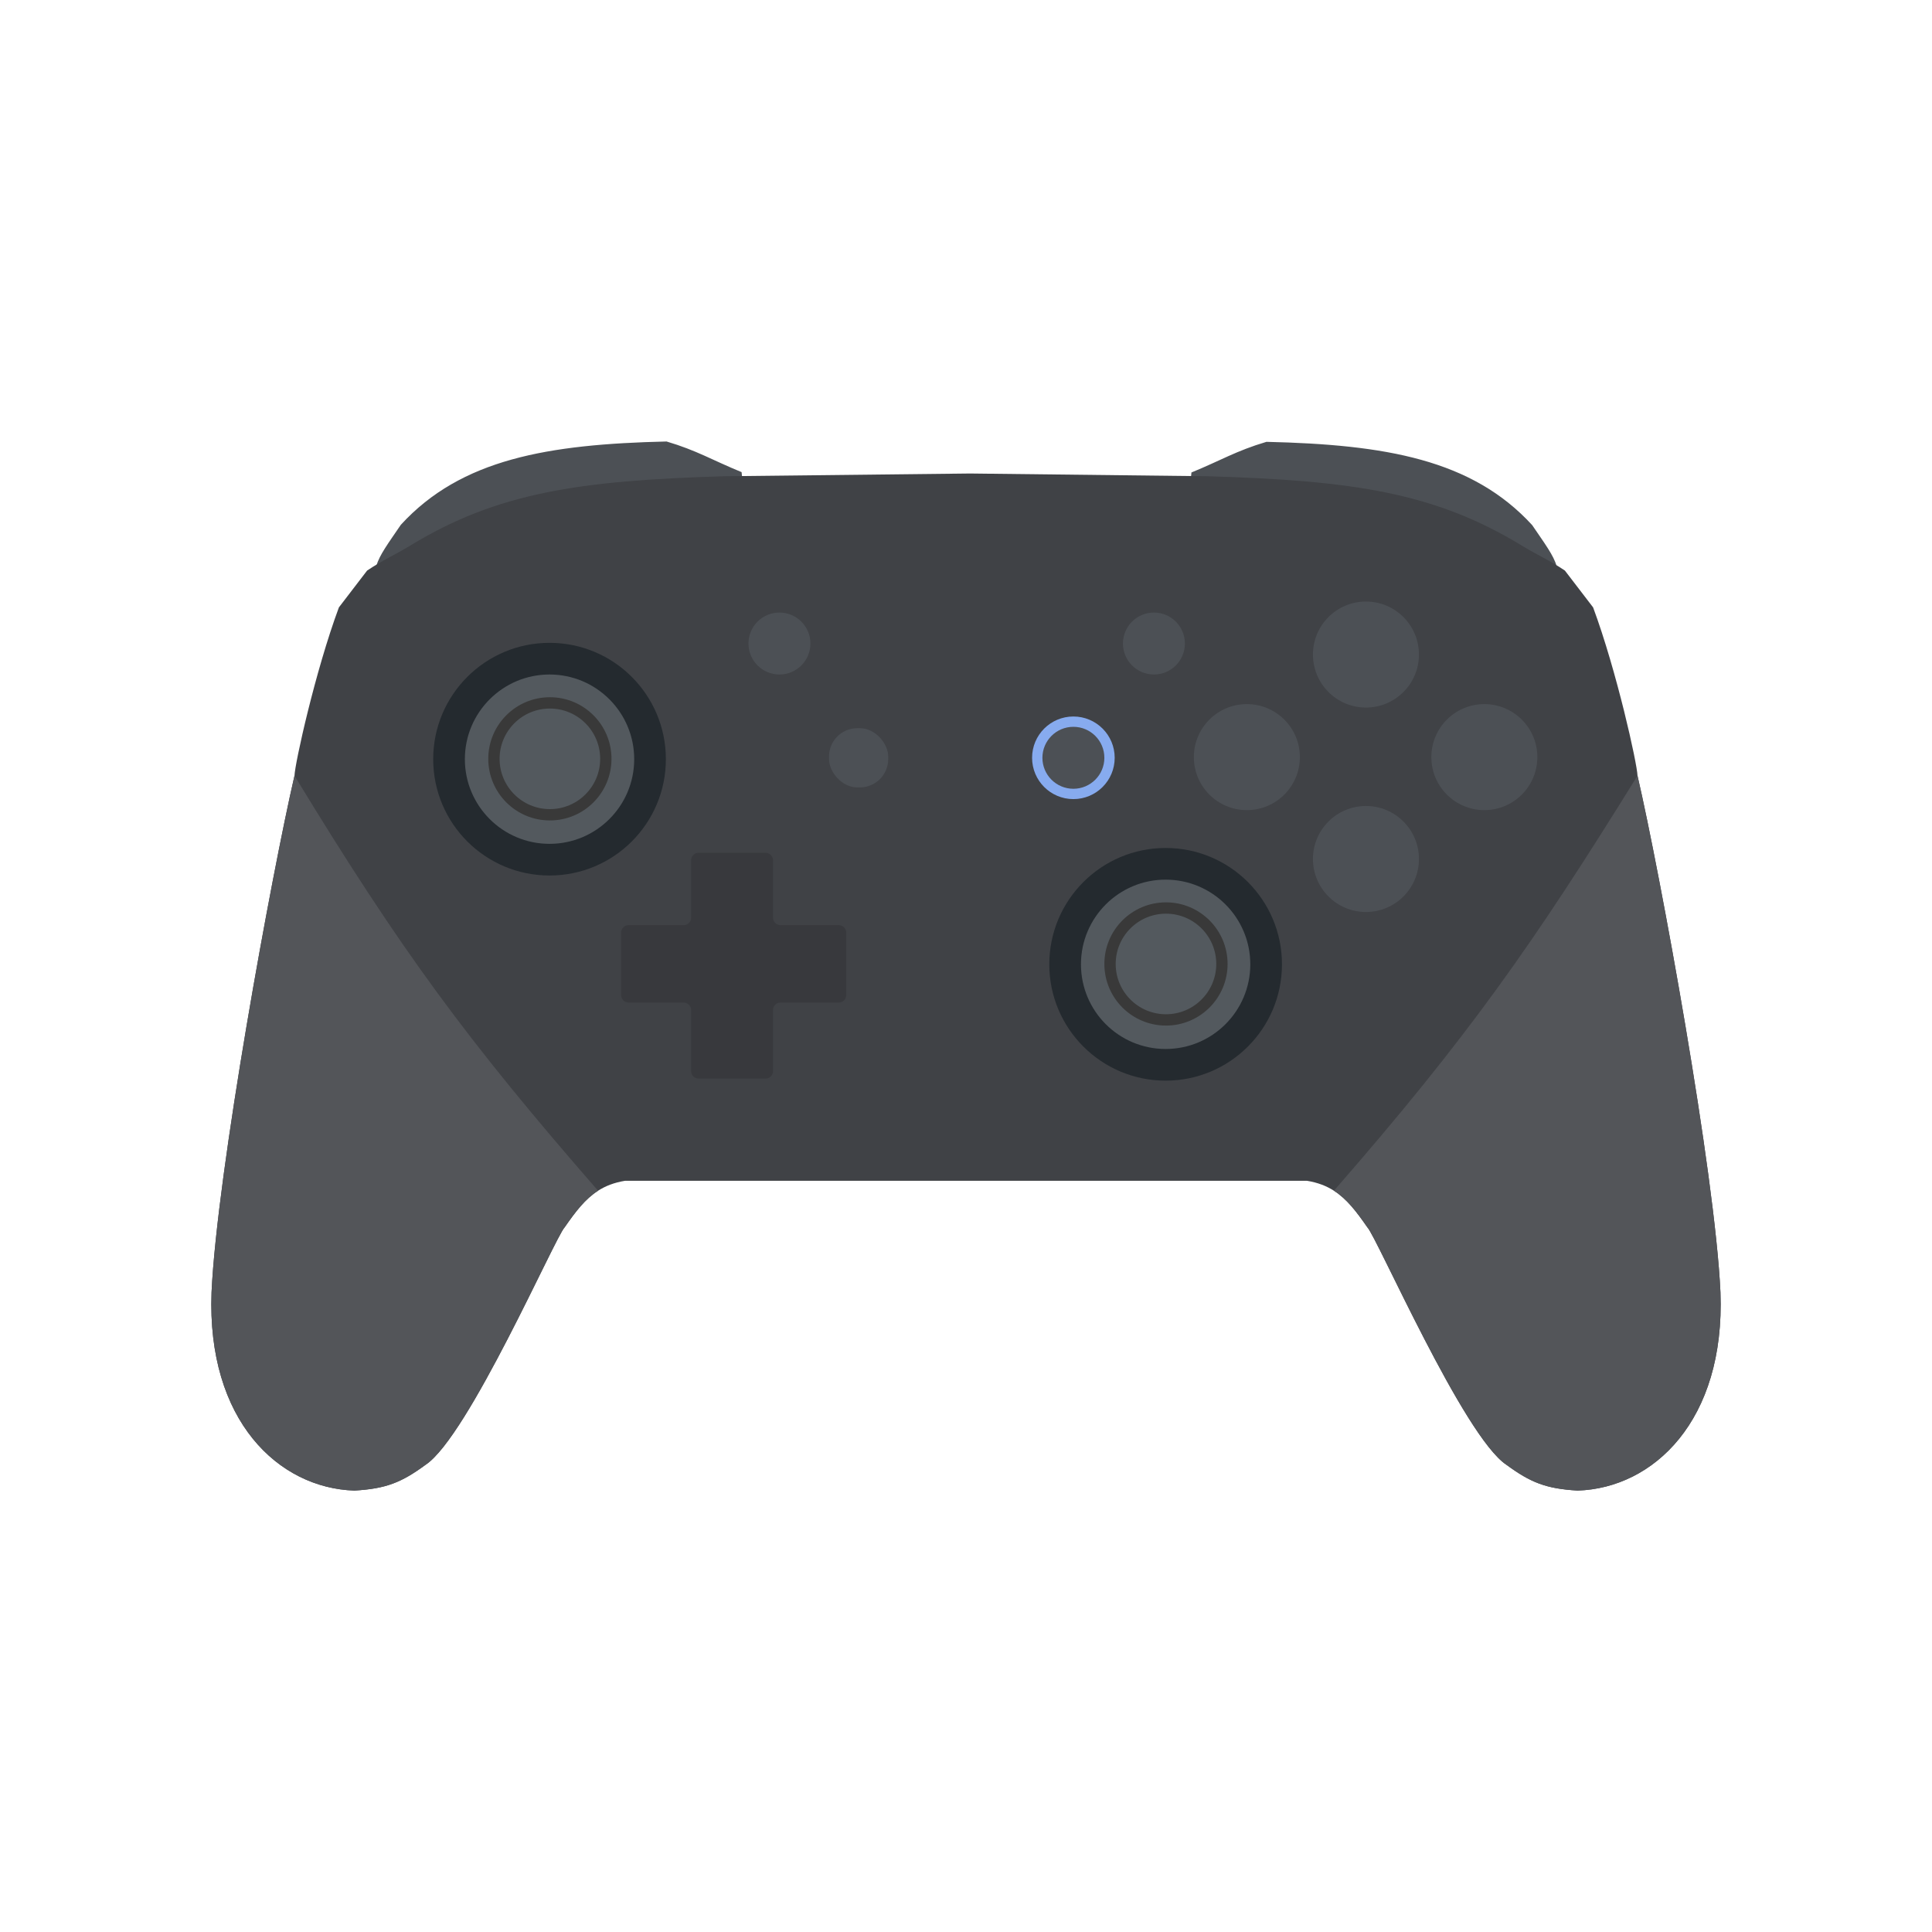 <svg xmlns="http://www.w3.org/2000/svg" width="1024" height="1024" fill="none" viewBox="0 0 1024 1024">
  <path fill="#4C5055" d="M212.458 278.147c-6.635 9.757-11.373 16.052-12.952 21.709l194.83-36.668-1.277-12.952c-15.53-6.341-23.715-11.493-39.768-16.236-62.937 1.459-108.909 9.304-140.833 44.147Zm599.634.182c6.635 9.757 11.373 16.052 12.952 21.709L630.213 263.37l1.277-12.952c15.531-6.34 23.715-11.493 39.769-16.236 62.937 1.46 108.908 9.304 140.833 44.147Z"/>
  <path fill="#404246" d="m383.571 252.425 130.619-1.459 126.239 1.459c76.854 2.282 120.219 8.757 166.008 36.668 8.024 4.891 15.052 7.96 22.985 13.317l14.959 19.52c12.541 33.826 23.351 82.821 23.533 89.206 12.04 51.991 41.046 210.337 43.965 273.821 2.551 68.045-35.575 103.8-75.707 105.077-16.764-.988-24.907-4.246-37.762-13.682-22.623-14.958-68.777-120.948-73.7-125.873-5.814-8.367-10.85-14.988-17.698-19.368-3.967-2.538-8.542-4.323-14.229-5.26H331.217c-5.687.937-10.262 2.722-14.229 5.26-6.848 4.38-11.884 11.001-17.698 19.368-4.923 4.925-51.077 110.915-73.7 125.873-12.855 9.436-20.998 12.694-37.762 13.682-40.132-1.277-78.258-37.032-75.707-105.077 2.919-63.484 31.925-221.83 43.965-273.821.182-6.385 10.992-55.38 23.533-89.206l14.959-19.52c7.933-5.357 14.961-8.426 22.985-13.317 45.789-27.911 89.154-34.386 166.008-36.668Z"/>
  <path fill="#535559" d="M911.879 684.957c-2.919-63.485-31.925-221.83-43.965-273.822-55.604 89.759-89.826 138.462-160.902 219.975 6.848 4.38 11.884 11.002 17.698 19.368 4.923 4.926 51.077 110.915 73.7 125.874 12.855 9.435 20.998 12.694 37.762 13.682 40.131-1.277 78.258-37.033 75.707-105.077Zm-799.758 0c2.919-63.485 31.925-221.83 43.965-273.822 56.124 92.284 91.463 140.344 160.902 219.975-6.848 4.38-11.884 11.002-17.698 19.368-4.923 4.926-51.077 110.915-73.7 125.874-12.855 9.435-20.998 12.694-37.762 13.682-40.132-1.277-78.258-37.033-75.707-105.077Z"/>
  <circle cx="660.861" cy="401.285" r="28.094" fill="#4C5055"/>
  <circle cx="723.98" cy="455.283" r="28.094" fill="#4C5055"/>
  <circle cx="723.98" cy="346.922" r="28.094" fill="#4C5055"/>
  <circle cx="786.735" cy="401.285" r="28.094" fill="#4C5055"/>
  <circle cx="413.126" cy="341.084" r="16.418" fill="#4C5055"/>
  <circle cx="611.606" cy="341.084" r="16.418" fill="#4C5055"/>
  <circle cx="568.918" cy="401.649" r="21.891" fill="#87ABEF"/>
  <circle cx="568.918" cy="401.649" r="16.418" fill="#4C5055"/>
  <circle cx="617.808" cy="511.105" r="61.66" fill="#242A2F"/>
  <circle cx="617.808" cy="511.105" r="44.877" fill="#53595E"/>
  <circle cx="617.991" cy="510.922" r="29.654" fill="#53595E" stroke="#393939" stroke-width="6"/>
  <rect width="31.377" height="31.377" x="439.396" y="385.961" fill="#4C5055" rx="15"/>
  <path fill="#38393D" d="M362.312 490.352H333.21a4 4 0 0 0-4 4v33.023a4 4 0 0 0 4 4h29.102a4 4 0 0 1 4 4v32.295a4 4 0 0 0 4 4h35.406a4 4 0 0 0 4-4v-32.295a4 4 0 0 1 4-4h30.799a4 4 0 0 0 4-4v-33.023a4 4 0 0 0-4-4h-30.799a4 4 0 0 1-4-4v-30.353a4 4 0 0 0-4-4h-35.406a4 4 0 0 0-4 4v30.353a4 4 0 0 1-4 4Z"/>
  <circle cx="291.266" cy="402.379" r="61.66" fill="#242A2F"/>
  <circle cx="291.266" cy="402.379" r="44.877" fill="#53595E"/>
  <circle cx="291.448" cy="402.197" r="29.654" fill="#53595E" stroke="#393939" stroke-width="6"/>
</svg>
